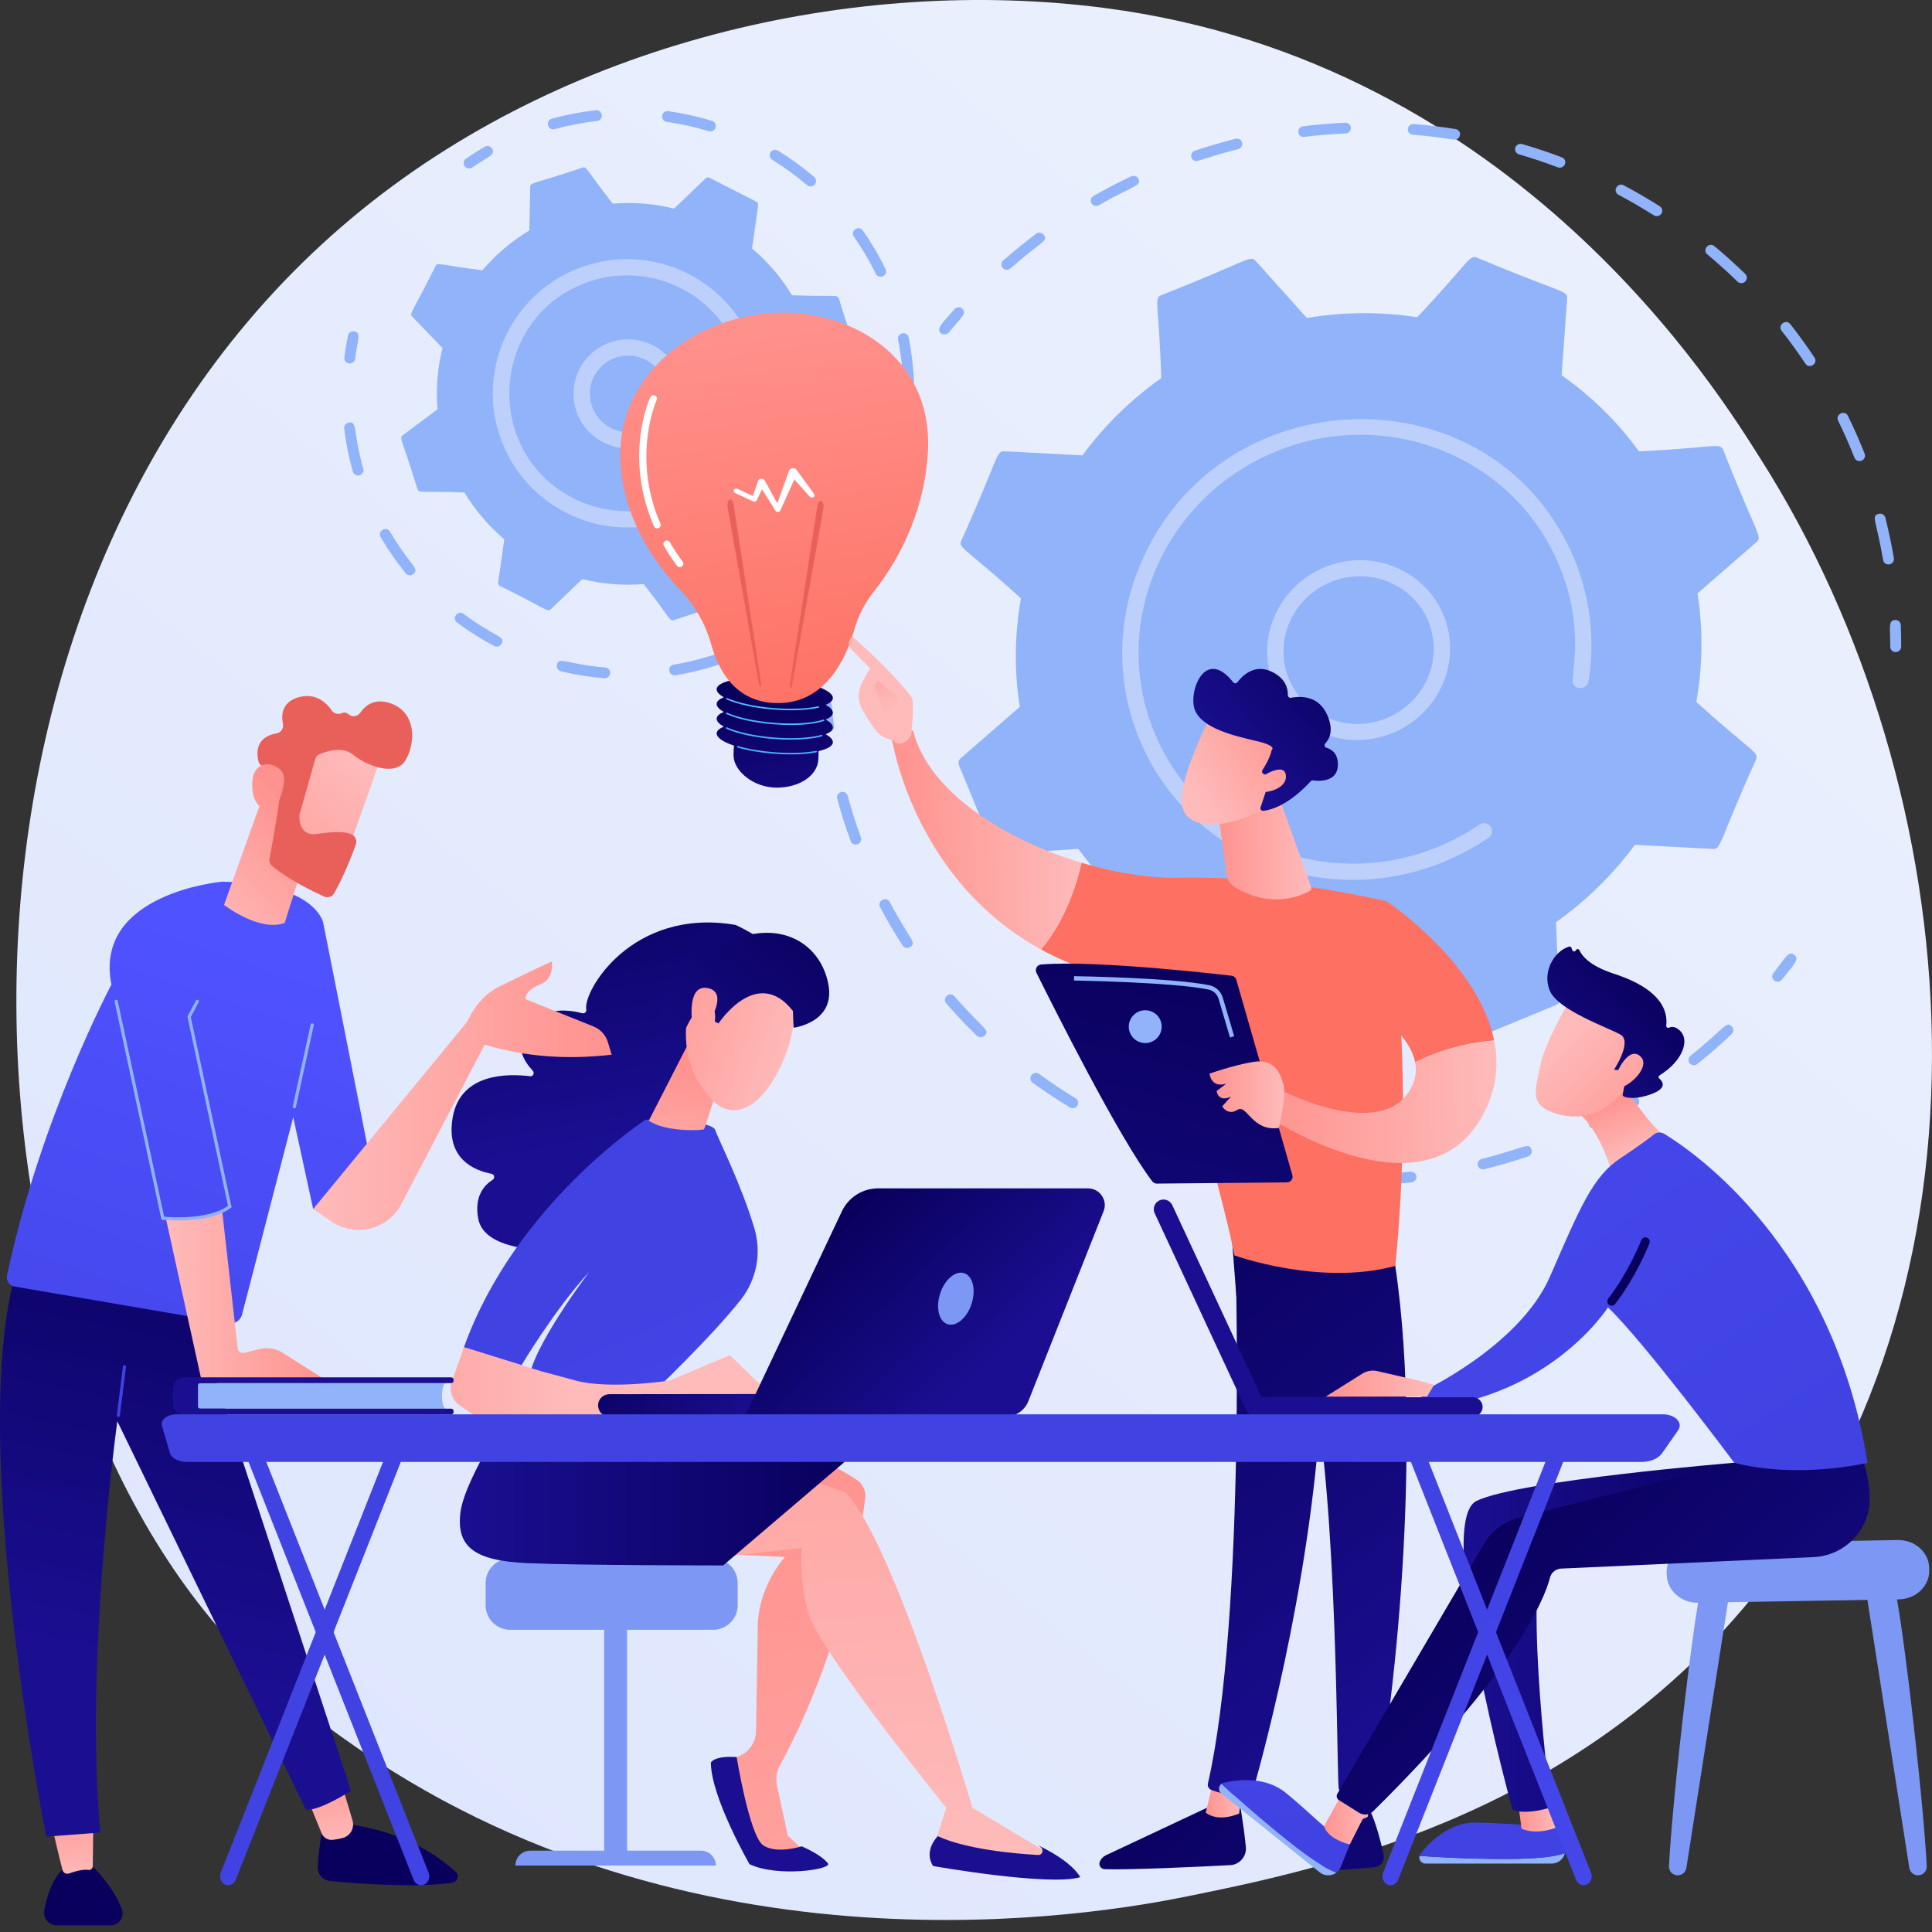 <svg width="149" height="149" viewBox="0 0 149 149" fill="none" xmlns="http://www.w3.org/2000/svg">
<rect x="0" y="0" width="149" height="149" fill="#333333" stroke="none"/>
<g clip-path="url(#clip0_486_2895)">
<path d="M18.387 127.246C21.421 130.432 24.292 132.486 26.559 134.109C53.218 153.191 84.762 147.629 91.466 146.271C101.365 144.265 120.501 140.387 134.336 124.156C155.267 99.601 152.008 60.914 135.772 35.377C132.803 30.706 117.116 4.779 85.232 0.621C65.936 -1.895 43.444 3.18 27.155 16.794C-7.036 45.371 -4.601 103.101 18.387 127.246Z" fill="url(#paint0_linear_486_2895)"/>
<path d="M146.375 50.252C146.52 50.185 146.622 50.04 146.622 49.872C146.624 49.321 146.615 48.76 146.594 48.205C146.586 47.977 146.391 47.802 146.159 47.815C145.596 47.842 145.788 48.391 145.782 49.883C145.781 50.111 145.969 50.294 146.201 50.291C146.264 50.29 146.322 50.276 146.375 50.251L146.375 50.252Z" fill="#91B3FA"/>
<path d="M146.06 43.043C145.882 41.998 145.66 40.947 145.4 39.921C145.344 39.7 145.116 39.569 144.89 39.628C144.278 39.792 144.708 40.113 145.231 43.193C145.269 43.417 145.485 43.565 145.714 43.524C145.947 43.482 146.098 43.265 146.06 43.043ZM143.807 34.992C143.415 34.002 142.976 33.009 142.517 32.075C142.272 31.573 141.523 31.964 141.759 32.444C142.216 33.376 142.639 34.333 143.022 35.303C143.106 35.514 143.349 35.615 143.566 35.53C143.785 35.443 143.889 35.201 143.807 34.991V34.992ZM139.94 27.582C139.355 26.699 138.726 25.829 138.07 24.995C137.732 24.566 137.065 25.08 137.401 25.508C138.043 26.325 138.66 27.178 139.234 28.042C139.536 28.497 140.241 28.036 139.94 27.582V27.582ZM134.595 21.713C134.761 21.55 134.762 21.288 134.599 21.129C133.839 20.387 133.039 19.664 132.221 18.983C131.8 18.632 131.25 19.266 131.671 19.617C132.473 20.285 133.257 20.993 134.001 21.72C134.164 21.88 134.431 21.877 134.595 21.714V21.713ZM128.126 16.481C128.255 16.289 128.202 16.033 128.008 15.91C127.107 15.337 126.172 14.793 125.228 14.292C124.742 14.035 124.333 14.762 124.819 15.02C125.744 15.511 126.66 16.045 127.543 16.606C127.736 16.729 127.997 16.673 128.126 16.48V16.481ZM120.472 12.893C120.568 12.849 120.647 12.771 120.69 12.667C120.776 12.454 120.672 12.215 120.457 12.134C119.453 11.754 118.422 11.409 117.392 11.108C117.17 11.043 116.935 11.168 116.864 11.387C116.795 11.606 116.918 11.836 117.139 11.9C118.148 12.195 119.159 12.534 120.143 12.905C120.253 12.947 120.371 12.939 120.472 12.893ZM112.357 10.734C112.479 10.678 112.572 10.566 112.598 10.427C112.639 10.201 112.487 9.989 112.259 9.953C111.196 9.782 110.111 9.652 109.036 9.564C108.805 9.545 108.599 9.714 108.576 9.941C108.553 10.168 108.721 10.368 108.952 10.387C110.006 10.473 111.068 10.601 112.11 10.768C112.197 10.781 112.282 10.768 112.357 10.734V10.734ZM104.182 9.86C104.176 9.632 103.983 9.456 103.751 9.466C102.672 9.514 101.579 9.605 100.503 9.736C99.948 9.805 100.041 10.623 100.592 10.556C101.646 10.428 102.717 10.339 103.774 10.292C104.005 10.282 104.189 10.089 104.182 9.861V9.86ZM77.93 20.699C80.307 18.607 80.875 18.598 80.493 18.103C80.355 17.923 80.092 17.89 79.906 18.029C79.04 18.68 78.189 19.372 77.376 20.088C76.958 20.455 77.511 21.067 77.93 20.699H77.93ZM95.797 11.002C95.743 10.781 95.516 10.648 95.291 10.704C94.24 10.968 93.186 11.276 92.156 11.619C91.626 11.795 91.885 12.577 92.413 12.4C93.423 12.064 94.456 11.762 95.485 11.504C95.714 11.446 95.85 11.22 95.797 11.002V11.002ZM84.749 15.825C87.496 14.252 88.06 14.355 87.79 13.79C87.619 13.432 87.181 13.601 87.231 13.6C86.249 14.066 85.275 14.576 84.335 15.113C84.133 15.229 84.062 15.482 84.176 15.678C84.285 15.866 84.534 15.945 84.749 15.825Z" fill="#91B3FA"/>
<path d="M73.171 25.645C74.062 24.549 74.636 24.159 74.207 23.796C74.033 23.648 73.767 23.668 73.614 23.843C72.647 24.939 72.154 25.383 72.58 25.715C72.707 25.815 73.025 25.823 73.171 25.645H73.171Z" fill="#91B3FA"/>
<path d="M64.074 56.434C64.237 56.358 64.341 56.186 64.319 56.002C64.251 55.464 64.194 54.918 64.149 54.379C64.13 54.152 63.928 53.986 63.696 54.009C63.465 54.032 63.292 54.234 63.311 54.461C63.357 55.01 63.415 55.568 63.484 56.117C63.512 56.343 63.722 56.501 63.952 56.469C63.995 56.463 64.036 56.451 64.074 56.434Z" fill="#91B3FA"/>
<path d="M123.126 86.999C124.175 86.482 125.214 85.915 126.215 85.315C126.415 85.195 126.481 84.941 126.362 84.747C126.028 84.2 125.828 84.749 122.761 86.261C122.552 86.364 122.465 86.613 122.566 86.817C122.742 87.172 123.177 86.997 123.127 86.998L123.126 86.999ZM118.115 88.658C117.912 88.052 117.579 88.549 114.28 89.374C114.054 89.43 113.915 89.656 113.968 89.876C114.022 90.098 114.248 90.231 114.474 90.174C115.602 89.892 116.737 89.559 117.846 89.183C118.068 89.108 118.186 88.871 118.115 88.657V88.658ZM130.902 82.058C131.811 81.33 132.702 80.555 133.549 79.754C133.718 79.594 133.725 79.333 133.566 79.169C133.116 78.71 133.045 79.287 130.378 81.421C130.196 81.566 130.166 81.826 130.311 82.002C130.455 82.178 130.72 82.203 130.901 82.058H130.902ZM108.991 91.15C109.15 91.076 109.254 90.91 109.236 90.729C109.214 90.503 109.009 90.339 108.778 90.365C107.641 90.492 106.487 90.572 105.349 90.604C105.116 90.61 104.931 90.8 104.934 91.028C104.936 91.256 105.126 91.436 105.358 91.43C106.52 91.397 107.698 91.316 108.858 91.186C108.905 91.181 108.95 91.168 108.991 91.15ZM99.905 91.168C100.033 91.108 100.13 90.987 100.149 90.839C100.178 90.612 100.015 90.408 99.785 90.383C98.655 90.262 97.516 90.091 96.4 89.876C96.173 89.832 95.95 89.978 95.901 90.202C95.853 90.426 95.998 90.643 96.225 90.687C97.364 90.906 98.526 91.081 99.679 91.205C99.759 91.213 99.836 91.2 99.904 91.168L99.905 91.168ZM91.068 89.226C91.168 89.18 91.251 89.096 91.291 88.986C91.37 88.77 91.256 88.535 91.038 88.461C89.966 88.099 88.897 87.687 87.86 87.238C87.649 87.146 87.399 87.241 87.302 87.45C87.206 87.659 87.298 87.903 87.509 87.994C88.568 88.453 89.659 88.873 90.753 89.243C90.86 89.279 90.972 89.27 91.068 89.225V89.226ZM82.906 85.429C82.978 85.396 83.042 85.342 83.088 85.271C83.212 85.076 83.154 84.822 82.958 84.703C81.995 84.119 81.046 83.487 80.138 82.824C79.953 82.69 79.69 82.729 79.549 82.913C79.409 83.097 79.444 83.356 79.629 83.49C80.556 84.166 81.524 84.812 82.507 85.408C82.631 85.483 82.781 85.486 82.905 85.429L82.906 85.429ZM75.935 79.873C76.397 79.412 75.812 79.367 73.615 76.839C73.257 76.427 72.613 76.97 72.972 77.382C73.721 78.245 74.518 79.086 75.341 79.882C75.504 80.04 75.77 80.037 75.935 79.873ZM70.191 73.038C70.744 72.687 70.188 72.52 68.618 69.566C68.363 69.088 67.615 69.477 67.871 69.959C68.407 70.967 68.993 71.962 69.612 72.919C69.737 73.112 70.001 73.161 70.191 73.038ZM66.173 65.094C66.37 65.004 66.47 64.778 66.395 64.576C66.01 63.521 65.668 62.442 65.377 61.369C65.317 61.149 65.087 61.022 64.863 61.084C64.638 61.148 64.505 61.375 64.565 61.594C64.862 62.69 65.212 63.791 65.604 64.866C65.681 65.08 65.922 65.188 66.141 65.108C66.152 65.104 66.162 65.099 66.173 65.094Z" fill="#91B3FA"/>
<path d="M137.427 75.551C138.343 74.412 138.813 73.947 138.372 73.635C137.912 73.31 137.709 73.879 136.771 75.046C136.625 75.226 136.655 75.486 136.835 75.626C137.017 75.765 137.281 75.732 137.426 75.552L137.427 75.551Z" fill="#91B3FA"/>
<path d="M132.1 65.472L126.083 65.156C124.417 67.417 122.376 69.44 120.005 71.119C120.179 76.873 120.6 77.264 120 77.512L113.288 80.281C113.092 80.362 112.867 80.313 112.729 80.159L108.778 75.752C105.913 76.234 103.041 76.238 100.265 75.81L96.221 80.278C96.079 80.435 95.853 80.487 95.659 80.409L89.002 77.737C88.808 77.659 88.687 77.467 88.702 77.259L89.128 71.339C86.856 69.74 84.834 67.77 83.167 65.468L77.147 65.871C76.936 65.885 76.741 65.766 76.662 65.575L73.96 59.025C73.881 58.834 73.935 58.612 74.095 58.473L78.648 54.513C78.207 51.704 78.252 48.881 78.736 46.145C74.446 42.247 73.885 42.283 74.137 41.697C77.032 35.282 76.804 34.769 77.463 34.804L83.48 35.119C85.146 32.859 87.187 30.836 89.558 29.157C89.384 23.406 88.962 23.012 89.563 22.764C96.279 20.126 96.41 19.643 96.834 20.117L100.786 24.524C103.651 24.042 106.523 24.037 109.298 24.465C113.291 20.233 113.304 19.626 113.904 19.866C120.444 22.627 120.907 22.377 120.861 23.017L120.435 28.937C122.706 30.535 124.729 32.506 126.396 34.808C132.151 34.541 132.655 34.103 132.902 34.702C135.458 41.229 135.961 41.375 135.469 41.803L130.916 45.764C131.356 48.572 131.311 51.396 130.827 54.132C135.102 58.017 135.68 57.991 135.427 58.58C132.532 64.995 132.759 65.507 132.1 65.473L132.1 65.472Z" fill="#91B3FA"/>
<path d="M111.772 49.083C111.247 45.303 107.683 42.702 103.829 43.285C99.975 43.868 97.266 47.415 97.791 51.194C98.316 54.973 101.879 57.574 105.734 56.992C109.589 56.41 112.296 52.861 111.772 49.083V49.083ZM105.648 56.379L105.645 56.381L105.648 56.379ZM103.999 44.509C107.127 44.037 110.085 46.121 110.522 49.271C110.954 52.375 108.729 55.289 105.563 55.767C102.398 56.244 99.472 54.108 99.04 51.005C98.608 47.897 100.839 44.986 103.999 44.51V44.509Z" fill="#BDD0FB"/>
<path d="M112.081 66.148C113.031 65.711 113.944 65.196 114.801 64.611C115.059 64.436 115.146 64.109 115.023 63.841C115.008 63.809 114.991 63.778 114.97 63.748C114.775 63.468 114.382 63.401 114.094 63.597C113.109 64.269 112.043 64.843 110.929 65.303C102.536 68.767 92.988 65.103 89.304 57.131C89.21 56.927 89.121 56.721 89.034 56.511C85.548 48.06 89.768 38.383 98.361 34.835C106.943 31.293 116.775 35.199 120.256 43.627C122.325 48.644 121.08 52.197 121.317 52.712C121.574 53.268 122.417 53.142 122.515 52.535C123.049 49.22 122.629 45.715 121.135 42.478C114.684 28.515 94.156 29.086 88.003 43.386C86.109 47.788 86.06 52.62 87.864 56.994C87.957 57.221 88.055 57.444 88.157 57.666C90.027 61.715 93.34 64.853 97.555 66.545C102 68.33 106.916 68.294 111.399 66.445C111.627 66.35 111.855 66.251 112.079 66.147L112.081 66.148Z" fill="#BDD0FB"/>
<path d="M59.688 39.905C58.671 41.101 57.455 42.144 56.069 42.976L56.002 46.332C55.994 46.704 55.675 46.56 51.967 47.825C51.624 47.935 51.662 47.616 49.641 45.045C48.029 45.177 46.432 45.039 44.906 44.661L42.478 46.987C42.208 47.245 42.085 46.918 38.566 45.197C38.461 45.144 38.402 45.029 38.419 44.913L38.893 41.589C37.694 40.574 36.648 39.361 35.814 37.979C32.601 37.847 32.306 38.069 32.193 37.72C31.032 33.902 30.76 33.798 31.05 33.581L33.741 31.566C33.608 29.957 33.747 28.364 34.126 26.842L31.794 24.42C31.535 24.151 31.863 24.028 33.588 20.518C33.751 20.199 33.937 20.449 37.206 20.843C38.222 19.647 39.438 18.604 40.824 17.772L40.891 14.416C40.898 14.043 41.218 14.188 44.926 12.923C45.267 12.813 45.221 13.119 47.252 15.704C48.864 15.572 50.461 15.71 51.987 16.088L54.414 13.761C54.5 13.68 54.627 13.661 54.732 13.715L58.326 15.551C58.431 15.605 58.49 15.719 58.474 15.835L57.999 19.16C59.198 20.174 60.244 21.387 61.078 22.77C64.291 22.901 64.587 22.68 64.7 23.029C65.859 26.845 66.133 26.95 65.842 27.168L63.152 29.183C63.284 30.791 63.146 32.385 62.767 33.907C64.946 36.266 65.314 36.318 65.146 36.645L63.305 40.23C63.14 40.551 62.938 40.297 59.687 39.905H59.688Z" fill="#91B3FA"/>
<path d="M52.652 30.103C52.501 27.785 50.499 26.03 48.175 26.18C45.852 26.33 44.092 28.328 44.243 30.646C44.393 32.958 46.401 34.718 48.72 34.568C51.038 34.418 52.802 32.415 52.652 30.102V30.103ZM48.679 33.944L48.676 33.945L48.679 33.944ZM51.399 30.183C51.504 31.807 50.266 33.213 48.639 33.318C46.026 33.487 44.491 30.397 46.225 28.427C47.952 26.466 51.229 27.56 51.399 30.183Z" fill="#BDD0FB"/>
<path d="M69.594 36.662C69.757 36.121 69.899 35.567 70.018 35.014C70.066 34.788 69.923 34.566 69.697 34.518C69.128 34.396 69.209 35.029 68.792 36.424C68.726 36.645 68.852 36.877 69.073 36.943C69.294 37.009 69.528 36.885 69.594 36.663V36.662Z" fill="#91B3FA"/>
<path d="M70.49 29.451C70.443 28.343 70.31 27.189 70.079 26.036C69.971 25.492 69.15 25.659 69.258 26.199C69.858 29.189 69.39 29.916 70.09 29.886C70.323 29.876 70.5 29.68 70.49 29.451L70.49 29.451ZM68.1 21.303C68.308 21.202 68.395 20.952 68.294 20.745C67.792 19.716 67.204 18.718 66.546 17.779C66.228 17.326 65.542 17.804 65.859 18.257C66.493 19.161 67.058 20.12 67.541 21.11C67.719 21.474 68.151 21.302 68.101 21.303H68.1ZM62.691 14.342C62.744 14.317 62.793 14.281 62.834 14.234C62.984 14.058 62.963 13.795 62.788 13.645C61.916 12.9 60.978 12.218 60.002 11.618C59.805 11.498 59.547 11.559 59.426 11.755C59.305 11.951 59.366 12.209 59.563 12.329C60.502 12.907 61.404 13.563 62.244 14.279C62.372 14.388 62.547 14.407 62.691 14.341V14.342ZM54.959 10.098C55.064 10.049 55.148 9.959 55.184 9.84C55.252 9.62 55.128 9.386 54.907 9.319C53.81 8.984 52.677 8.732 51.54 8.573C51.311 8.542 51.1 8.701 51.067 8.929C51.035 9.157 51.195 9.369 51.424 9.401C52.517 9.554 53.606 9.795 54.662 10.118C54.764 10.149 54.869 10.139 54.959 10.098L54.959 10.098ZM46.41 8.869C46.384 8.64 46.177 8.475 45.947 8.501C44.803 8.63 43.664 8.849 42.561 9.152C42.028 9.296 42.248 10.104 42.783 9.958C43.844 9.666 44.941 9.455 46.042 9.331C46.277 9.303 46.436 9.093 46.41 8.869H46.41Z" fill="#91B3FA"/>
<path d="M36.415 12.919C37.68 12.05 38.237 11.96 37.953 11.472C37.837 11.273 37.585 11.201 37.381 11.321C36.893 11.603 36.408 11.909 35.94 12.231C35.75 12.362 35.702 12.622 35.833 12.812C35.962 12.999 36.221 13.051 36.415 12.919V12.919Z" fill="#91B3FA"/>
<path d="M27.386 27.67C27.582 26.144 27.886 25.675 27.332 25.561C27.106 25.514 26.884 25.659 26.838 25.884C26.723 26.436 26.628 27.001 26.556 27.564C26.527 27.792 26.689 28.002 26.918 28.031C27.146 28.06 27.357 27.899 27.386 27.67Z" fill="#91B3FA"/>
<path d="M55.663 50.739C55.445 50.08 54.95 50.759 51.967 51.255C51.422 51.345 51.557 52.17 52.105 52.08C53.22 51.894 54.328 51.62 55.397 51.267C55.613 51.197 55.737 50.961 55.663 50.739V50.739ZM47.06 51.927C47.079 51.697 46.907 51.495 46.677 51.477C43.637 51.227 43.116 50.592 42.952 51.268C42.897 51.492 43.035 51.718 43.26 51.772C44.356 52.036 45.483 52.217 46.609 52.309C46.84 52.327 47.041 52.157 47.06 51.926V51.927ZM38.683 49.652C39.009 49.038 38.183 49.155 35.753 47.346C35.309 47.016 34.808 47.685 35.253 48.015C36.158 48.689 37.122 49.299 38.117 49.825C38.321 49.933 38.574 49.856 38.683 49.652ZM31.875 44.274C32.418 43.835 31.608 43.621 30.084 41.007C29.806 40.53 29.081 40.949 29.36 41.427C29.927 42.4 30.575 43.336 31.286 44.212C31.432 44.392 31.695 44.419 31.875 44.274ZM28.017 36.146C27.189 33.22 27.603 32.506 26.909 32.59C26.679 32.618 26.516 32.827 26.544 33.056C26.681 34.177 26.905 35.293 27.211 36.373C27.274 36.595 27.505 36.724 27.728 36.662C27.95 36.599 28.08 36.368 28.017 36.146V36.146Z" fill="#91B3FA"/>
<path d="M60.38 48.888C60.856 48.582 61.327 48.253 61.777 47.912C61.961 47.772 61.997 47.51 61.857 47.326C61.505 46.864 61.155 47.396 59.926 48.185C59.733 48.311 59.676 48.569 59.802 48.763C59.929 48.96 60.19 49.011 60.38 48.888L60.38 48.888Z" fill="#91B3FA"/>
<path d="M53.554 39.295C53.899 39.098 53.968 38.709 53.805 38.426C53.631 38.127 53.244 38.026 52.947 38.198C52.39 38.519 51.793 38.784 51.172 38.984C51.037 39 47.846 40.27 44.219 38.423C37.025 34.745 37.875 24.151 45.577 21.675C50.008 20.249 54.751 22.401 56.651 26.519C58.567 30.666 56.402 32.823 57.727 33.129C58.064 33.208 58.402 32.998 58.481 32.661C58.904 30.843 58.822 28.939 58.245 27.154C56.494 21.734 50.642 18.73 45.192 20.483C39.326 22.369 36.333 28.984 38.964 34.679C41.085 39.272 46.419 41.83 51.558 40.176C52.254 39.952 52.926 39.656 53.554 39.295L53.554 39.295Z" fill="#BDD0FB"/>
<path d="M55.271 54.272C55.287 54.076 55.487 53.907 55.826 53.771C55.458 53.568 55.254 53.351 55.271 53.137C55.323 52.492 57.371 52.13 59.846 52.329C62.32 52.528 64.284 53.213 64.232 53.858C64.216 54.053 64.016 54.222 63.676 54.359C64.045 54.562 64.249 54.779 64.232 54.992C64.216 55.188 64.016 55.357 63.676 55.493C64.045 55.696 64.249 55.913 64.232 56.126C64.216 56.322 64.016 56.491 63.676 56.627C64.045 56.831 64.249 57.047 64.232 57.261C64.209 57.547 63.795 57.776 63.127 57.927C63.135 58.138 63.13 58.368 63.11 58.624C63.013 59.813 61.672 60.745 59.899 60.745C58.127 60.745 56.592 59.474 56.574 58.282C56.57 57.989 56.582 57.732 56.609 57.504C55.761 57.221 55.244 56.876 55.271 56.541C55.287 56.345 55.487 56.176 55.826 56.04C55.458 55.838 55.254 55.62 55.271 55.407C55.287 55.211 55.487 55.042 55.826 54.906C55.458 54.703 55.254 54.486 55.271 54.272V54.272Z" fill="url(#paint1_linear_486_2895)"/>
<path d="M60.991 58.183C61.725 58.183 62.398 58.129 62.953 58.023C62.986 58.017 63.007 57.986 63.001 57.954C62.994 57.921 62.964 57.901 62.931 57.907C62.062 58.073 60.9 58.109 59.662 58.01C58.648 57.928 57.7 57.765 56.92 57.538C56.889 57.529 56.856 57.547 56.846 57.578C56.837 57.609 56.855 57.642 56.886 57.651C57.674 57.881 58.63 58.045 59.652 58.128C60.113 58.165 60.562 58.183 60.991 58.183V58.183Z" fill="url(#paint2_linear_486_2895)"/>
<path d="M60.978 57.047C61.933 57.047 62.786 56.958 63.388 56.787C63.419 56.778 63.438 56.745 63.429 56.714C63.42 56.682 63.387 56.664 63.355 56.673C62.498 56.916 61.117 56.992 59.661 56.875C58.222 56.759 56.879 56.468 56.069 56.095C56.04 56.081 56.004 56.095 55.991 56.124C55.977 56.154 55.99 56.189 56.02 56.203C56.841 56.581 58.199 56.877 59.652 56.993C60.105 57.03 60.552 57.047 60.978 57.047Z" fill="url(#paint3_linear_486_2895)"/>
<path d="M60.99 55.914C62.021 55.914 62.923 55.809 63.531 55.609C63.562 55.599 63.578 55.565 63.568 55.534C63.558 55.503 63.525 55.486 63.493 55.497C62.648 55.775 61.216 55.866 59.662 55.741C58.222 55.626 56.88 55.334 56.07 54.962C56.04 54.948 56.005 54.961 55.991 54.991C55.977 55.02 55.991 55.055 56.02 55.069C56.842 55.447 58.2 55.743 59.652 55.859C60.113 55.897 60.563 55.914 60.991 55.914L60.99 55.914Z" fill="url(#paint4_linear_486_2895)"/>
<path d="M60.982 54.779C61.8 54.779 62.544 54.714 63.122 54.585C63.154 54.578 63.174 54.547 63.167 54.515C63.16 54.483 63.128 54.463 63.096 54.47C62.227 54.662 60.975 54.713 59.661 54.606C58.234 54.492 56.899 54.203 56.088 53.836C56.058 53.822 56.023 53.836 56.009 53.865C55.995 53.894 56.009 53.929 56.038 53.943C56.861 54.316 58.212 54.609 59.652 54.725C60.107 54.761 60.554 54.779 60.982 54.779Z" fill="url(#paint5_linear_486_2895)"/>
<path d="M65.892 48.545C66.192 47.484 66.703 46.491 67.391 45.627C68.864 43.775 71.267 40.008 71.562 34.867C71.992 27.39 65.346 23.646 59.28 24.155C53.214 24.663 47.229 29.169 47.883 36.125C48.286 40.406 50.688 43.652 52.476 45.517C53.611 46.7 54.421 48.151 54.859 49.73C55.396 51.662 56.673 54.071 59.708 54.218C63.635 54.407 65.266 50.756 65.892 48.546V48.545Z" fill="url(#paint6_linear_486_2895)"/>
<path d="M58.705 52.726L56.582 38.955C56.539 38.671 56.398 38.479 56.269 38.528C56.139 38.577 56.07 38.847 56.114 39.132C56.115 39.139 56.117 39.149 56.118 39.156L58.536 52.799C58.554 52.902 58.606 52.967 58.652 52.944C58.697 52.922 58.72 52.825 58.704 52.726H58.705Z" fill="url(#paint7_linear_486_2895)"/>
<path d="M60.908 52.836L63.031 39.064C63.075 38.78 63.215 38.589 63.345 38.638C63.474 38.686 63.543 38.957 63.499 39.241C63.498 39.248 63.497 39.258 63.495 39.265L61.077 52.909C61.059 53.011 61.007 53.076 60.961 53.053C60.916 53.032 60.894 52.935 60.909 52.836H60.908Z" fill="url(#paint8_linear_486_2895)"/>
<path d="M56.598 37.773C56.651 37.686 56.776 37.654 56.876 37.7L58.058 38.252L58.468 37.085C58.49 37.024 58.54 36.971 58.612 36.941C58.748 36.885 58.911 36.935 58.975 37.053L58.977 37.057L59.949 38.825L60.851 36.308L60.852 36.304C60.875 36.243 60.921 36.188 60.989 36.15C61.14 36.068 61.34 36.107 61.435 36.238L62.794 38.104C62.849 38.18 62.83 38.283 62.746 38.34C62.656 38.4 62.527 38.386 62.457 38.308L61.26 36.977L60.183 39.371L60.182 39.373C60.165 39.411 60.132 39.444 60.087 39.465C59.986 39.513 59.86 39.48 59.805 39.393L58.766 37.729L58.375 38.57L58.372 38.578C58.369 38.584 58.366 38.59 58.362 38.596C58.308 38.682 58.184 38.715 58.084 38.668L56.681 38.014C56.581 37.967 56.544 37.86 56.597 37.773L56.598 37.773Z" fill="white"/>
<path d="M52.43 43.742C52.486 43.742 52.542 43.724 52.591 43.688C52.71 43.6 52.735 43.432 52.647 43.312C52.285 42.827 51.954 42.325 51.662 41.821C51.588 41.692 51.423 41.648 51.294 41.723C51.166 41.797 51.121 41.961 51.196 42.09C51.498 42.611 51.841 43.131 52.214 43.633C52.267 43.704 52.348 43.742 52.431 43.742L52.43 43.742Z" fill="white"/>
<path d="M50.684 40.752C50.719 40.752 50.756 40.745 50.791 40.73C50.928 40.67 50.991 40.512 50.931 40.376C48.688 35.224 50.623 30.899 50.642 30.855C50.705 30.721 50.645 30.561 50.51 30.499C50.374 30.438 50.215 30.496 50.153 30.631C50.068 30.816 48.099 35.219 50.437 40.59C50.481 40.691 50.58 40.752 50.684 40.752L50.684 40.752Z" fill="white"/>
<path d="M95.553 138.719C95.553 138.719 95.903 140.592 96.083 142.447C96.154 143.172 95.599 143.808 94.87 143.845C92.391 143.972 87.091 144.223 85.187 144.156C84.901 144.146 84.712 143.856 84.815 143.589C84.901 143.366 85.07 143.185 85.288 143.082L94.008 138.983L95.553 138.719Z" fill="url(#paint9_linear_486_2895)"/>
<path d="M95.814 137.615L95.569 139.861C95.569 139.861 94.041 140.588 92.986 139.796L93.597 137.289L95.814 137.615Z" fill="url(#paint10_linear_486_2895)"/>
<path d="M95.21 95.429C95.331 96.014 96.108 124.666 93.16 137.538C93.113 137.748 93.221 137.963 93.421 138.042C93.894 138.229 94.82 138.499 95.927 138.525C96.27 138.534 96.575 138.308 96.668 137.98C97.518 134.992 101.581 120.023 101.993 105.757C102.454 89.815 101.987 105.214 101.987 105.214L101.534 95.367L95.209 95.429H95.21Z" fill="url(#paint11_linear_486_2895)"/>
<path d="M105.638 139.602C105.638 139.602 106.176 140.543 106.712 143.056C106.808 143.509 106.494 143.947 106.032 143.997C105.215 144.085 103.955 144.2 102.946 144.203C102.481 144.204 102.113 143.804 102.165 143.342C102.268 142.423 102.602 140.913 103.667 139.727L105.638 139.602V139.602Z" fill="url(#paint12_linear_486_2895)"/>
<path d="M106.074 136.711L105.483 140.11C105.483 140.11 104.871 140.574 103.648 140.253L103.911 136.6L106.074 136.711Z" fill="url(#paint13_linear_486_2895)"/>
<path d="M107.372 96.192C110.028 111.288 107.185 133.567 106.195 137.932C106.135 138.199 105.921 138.405 105.651 138.452C105.191 138.533 104.434 138.602 103.685 138.393C103.428 138.321 103.244 138.091 103.231 137.824C103.06 134.304 103.102 112.688 100.68 104.168C100.557 103.736 100.289 103.361 99.919 103.105L95.346 99.927L94.948 94.724L107.371 96.192L107.372 96.192Z" fill="url(#paint14_linear_486_2895)"/>
<path d="M91.096 67.694C98.62 67.498 106.944 69.515 106.944 69.515C109.313 82.552 107.606 97.631 107.606 97.631C101.794 99.211 95.198 96.817 95.198 96.817C94.177 91.368 89.512 76.05 89.512 76.05C85.831 75.63 82.791 74.6 80.284 73.225C82.165 71.006 83.035 68.198 83.409 66.539C86.078 67.339 88.775 67.754 91.096 67.694V67.694Z" fill="url(#paint15_linear_486_2895)"/>
<path d="M68.76 56.847C69.491 55.95 70.431 56.362 70.431 56.362C71.582 61.019 77.426 64.748 83.41 66.54C83.036 68.199 82.166 71.008 80.284 73.226C70.33 67.767 68.76 56.847 68.76 56.847H68.76Z" fill="url(#paint16_linear_486_2895)"/>
<path d="M68.941 57.073C68.866 57.319 69.766 57.684 70.283 56.675C70.297 56.194 70.57 54.132 70.279 53.742C68.725 51.67 65.725 49.083 65.725 49.083C65.227 49.583 65.646 50.065 65.646 50.065L67.103 51.551C66.806 52.097 66.443 52.56 66.276 53.22C66.15 53.719 66.235 54.252 66.492 54.703C66.75 55.156 67.101 55.744 67.432 56.204C68.059 57.075 68.941 57.073 68.941 57.073H68.941Z" fill="url(#paint17_linear_486_2895)"/>
<path d="M67.744 52.517L69.07 53.617L69.493 54.719L68.334 56.028C68.334 56.028 67.918 53.836 67.621 53.362C67.323 52.89 67.473 52.659 67.745 52.517L67.744 52.517Z" fill="url(#paint18_linear_486_2895)"/>
<path d="M104.128 76.813L106.944 69.516C106.944 69.516 114.02 74.214 115.233 80.244C113.906 80.354 111.493 80.722 109.138 81.936C108.591 79.088 104.127 76.813 104.127 76.813H104.128Z" fill="url(#paint19_linear_486_2895)"/>
<path d="M98.049 83.712C98.049 83.712 105.984 88.087 108.612 84.262C109.157 83.468 109.281 82.683 109.138 81.936C111.493 80.722 113.907 80.354 115.234 80.244C115.6 82.062 115.434 84.001 114.38 85.969C109.797 94.526 97.024 85.663 97.024 85.663L98.05 83.712H98.049Z" fill="url(#paint20_linear_486_2895)"/>
<path d="M98.66 61.527L101.121 68.412C101.162 68.526 101.116 68.654 101.01 68.713C100.361 69.08 98.019 70.142 95.168 68.377C94.871 68.193 94.667 67.89 94.619 67.545L93.786 61.573L98.66 61.526V61.527Z" fill="url(#paint21_linear_486_2895)"/>
<path d="M93.389 55.18C93.389 55.18 90.807 60.143 91.163 62.134C91.519 64.126 94.777 63.952 97.607 62.304L99.544 56.954L93.389 55.18Z" fill="url(#paint22_linear_486_2895)"/>
<path d="M97.456 59.687C97.34 59.637 97.296 59.496 97.364 59.39C97.572 59.067 97.96 58.408 98.08 57.834C98.08 57.834 98.55 57.527 96.871 57.142C95.191 56.758 92.686 56.161 92.147 54.743C91.622 53.36 92.934 49.858 95.107 52.618C95.19 52.723 95.35 52.724 95.43 52.617C95.778 52.156 96.694 51.199 97.984 51.762C99.191 52.288 99.335 53.166 99.323 53.609C99.32 53.739 99.438 53.84 99.566 53.814C100.172 53.692 101.63 53.579 102.325 55.065C102.898 56.289 102.54 56.989 102.211 57.332C102.105 57.444 102.154 57.625 102.302 57.669C102.702 57.787 103.221 58.12 103.179 59.054C103.12 60.345 101.672 60.245 101.26 60.19C101.192 60.181 101.124 60.205 101.079 60.256C100.73 60.649 99.154 62.319 97.434 62.536C97.286 62.554 97.169 62.408 97.216 62.266L97.941 60.098C97.974 59.998 97.925 59.888 97.827 59.846L97.456 59.686L97.456 59.687Z" fill="url(#paint23_linear_486_2895)"/>
<path d="M97.159 59.997C97.159 59.997 99.019 58.698 99.166 59.775C99.314 60.853 97.496 61.355 96.589 60.96L97.159 59.996V59.997Z" fill="url(#paint24_linear_486_2895)"/>
<path d="M99.671 90.627L95.349 75.567C95.3 75.397 95.154 75.272 94.977 75.251C94.194 75.16 91.925 74.904 89.304 74.683C86.148 74.417 82.483 74.201 80.293 74.385C79.981 74.411 79.793 74.74 79.932 75.019C81.178 77.533 86.3 87.758 88.866 91.108C88.951 91.218 89.082 91.284 89.223 91.282L99.251 91.189C99.543 91.186 99.752 90.907 99.672 90.627H99.671Z" fill="url(#paint25_linear_486_2895)"/>
<path d="M98.627 86.988C98.627 86.988 99.229 84.518 98.986 83.642C98.743 82.765 98.273 81.639 96.704 81.889C95.135 82.139 93.285 82.799 93.285 82.799C93.285 82.799 93.379 83.94 94.571 83.572L93.831 84.142C93.831 84.142 93.937 85.056 94.944 84.568L94.257 85.325C94.257 85.325 94.689 86.075 95.43 85.594C96.171 85.113 96.526 87.285 98.627 86.988Z" fill="url(#paint26_linear_486_2895)"/>
<path d="M89.592 79.178C89.592 79.877 89.024 80.444 88.323 80.444C87.623 80.444 87.054 79.877 87.054 79.178C87.054 78.479 87.623 77.912 88.323 77.912C89.024 77.912 89.592 78.479 89.592 79.178Z" fill="#91B3FA"/>
<path d="M94.859 80.013L95.183 79.918L94.303 76.939C94.16 76.454 93.768 76.09 93.28 75.988C90.49 75.407 83.143 75.289 82.832 75.284L82.827 75.621C82.903 75.622 90.453 75.744 93.21 76.318C93.577 76.394 93.872 76.668 93.98 77.034L94.86 80.013L94.859 80.013Z" fill="#91B3FA"/>
<path d="M146.016 122.156C146.477 122.837 148.309 138.237 148.595 143.925C148.614 144.31 148.306 144.63 147.92 144.63C147.587 144.63 147.304 144.389 147.252 144.06L143.903 122.646L146.016 122.156Z" fill="#7D97F4"/>
<path d="M131.293 122.156C130.832 122.837 129 138.237 128.714 143.925C128.694 144.31 129.003 144.63 129.389 144.63C129.722 144.63 130.005 144.389 130.057 144.06L133.406 122.646L131.293 122.156Z" fill="#7D97F4"/>
<path d="M148.787 120.955L148.789 121.123C148.8 122.331 147.756 123.322 146.45 123.344L130.967 123.607C129.68 123.629 128.606 122.701 128.544 121.511L128.536 121.357C128.47 120.117 129.527 119.072 130.869 119.048L146.359 118.771C147.684 118.747 148.776 119.729 148.787 120.955V120.955Z" fill="#7D97F4"/>
<path d="M116.172 143.366C118.924 143.366 120.142 143.131 120.687 142.916C120.581 143.367 120.179 143.723 119.67 143.723H109.934C109.606 143.723 109.399 143.41 109.477 143.126C110.587 143.215 112.944 143.366 116.173 143.366H116.172Z" fill="#91B3FA"/>
<path d="M109.476 143.126C109.492 143.069 109.515 143.013 109.556 142.961C110.298 142.016 111.788 140.532 113.815 140.561C116.784 140.603 117.819 140.924 120.126 140.579L120.67 142.379C120.726 142.562 120.727 142.746 120.687 142.916C120.143 143.13 118.925 143.366 116.172 143.366C112.944 143.366 110.586 143.215 109.476 143.126V143.126Z" fill="url(#paint27_linear_486_2895)"/>
<path d="M119.457 138.64L120.126 140.907C120.126 140.907 118.646 141.579 117.344 141.039L117.088 139.076L119.457 138.64V138.64Z" fill="url(#paint28_linear_486_2895)"/>
<path d="M99.278 141.939C101.423 143.658 102.52 144.237 103.078 144.41C102.714 144.694 102.178 144.718 101.781 144.4L94.191 138.317C93.936 138.112 93.97 137.74 94.208 137.568C95.018 138.331 96.761 139.921 99.278 141.939H99.278Z" fill="#91B3FA"/>
<path d="M94.208 137.569C94.256 137.534 94.309 137.505 94.373 137.49C95.541 137.221 97.63 137.001 99.192 138.29C101.48 140.177 102.086 141.073 104.101 142.247L103.4 143.984C103.329 144.161 103.215 144.304 103.078 144.411C102.519 144.238 101.422 143.66 99.277 141.94C96.76 139.922 95.017 138.332 94.207 137.569L94.208 137.569Z" fill="url(#paint29_linear_486_2895)"/>
<path d="M133.75 112.812C133.75 112.812 117.272 114.154 113.892 115.742C110.511 117.329 116.65 139.578 116.65 139.578C116.65 139.578 117.57 140.02 119.618 139.385C119.618 139.385 117.518 122.966 119.081 119.405L136.922 116.494L133.749 112.812L133.75 112.812Z" fill="url(#paint30_linear_486_2895)"/>
<path d="M105.738 139.122C105.585 139.261 104.101 142.247 104.101 142.247C104.101 142.247 102.449 141.891 102.112 140.847L103.599 138.152L105.738 139.122Z" fill="url(#paint31_linear_486_2895)"/>
<path d="M143.675 112.675C143.675 112.675 144.212 113.964 144.19 115.677C144.16 118.046 142.251 119.968 139.879 120.086L120.399 120.973C119.988 120.991 119.64 121.275 119.537 121.673C119.079 123.44 116.841 128.864 105.904 139.687C105.613 139.975 105.16 140.024 104.813 139.806L103.256 138.825C103.093 138.722 103.041 138.509 103.138 138.342L114.48 119.02C115.076 118.039 116.033 117.331 117.147 117.047L133.75 112.813L143.674 112.675L143.675 112.675Z" fill="url(#paint32_linear_486_2895)"/>
<path d="M124.478 82.493C124.478 82.493 126.564 86.174 128.692 87.957L124.294 90.405C124.294 90.405 123.303 86.508 121.039 85.368L124.478 82.494V82.493Z" fill="url(#paint33_linear_486_2895)"/>
<path d="M144.028 112.813C144.028 112.813 138.769 114.091 133.75 112.813C133.75 112.813 126.726 103.393 124.009 100.83C124.009 100.83 119.675 107.653 110.028 108.62L109.49 107.421C109.49 107.421 117.17 103.889 119.534 98.461C121.899 93.034 122.848 90.72 125 89.303C126.339 88.421 127.141 87.819 127.556 87.49C127.783 87.31 128.096 87.29 128.344 87.44C130.626 88.828 141.368 96.168 144.029 112.813H144.028Z" fill="url(#paint34_linear_486_2895)"/>
<path d="M124.294 100.697C124.396 100.697 124.496 100.652 124.562 100.566C126.237 98.387 127.17 95.986 127.208 95.885C127.275 95.712 127.188 95.517 127.014 95.45C126.84 95.383 126.645 95.47 126.578 95.644C126.569 95.668 125.64 98.057 124.027 100.156C123.914 100.304 123.941 100.515 124.089 100.628C124.15 100.675 124.223 100.698 124.294 100.698V100.697Z" fill="url(#paint35_linear_486_2895)"/>
<path d="M110.607 106.794L109.521 106.505L106.224 105.743C105.827 105.652 105.41 105.722 105.065 105.939L102.23 107.718L110.059 107.705L110.607 106.794V106.794Z" fill="url(#paint36_linear_486_2895)"/>
<path d="M121.164 76.974C121.164 76.974 119.136 80.337 118.784 82.196C118.433 84.054 117.867 85.216 119.988 85.879C122.109 86.541 124.08 85.703 125.317 83.967C125.317 83.967 127.248 81.297 127.055 80.074C126.862 78.852 121.164 76.974 121.164 76.974Z" fill="url(#paint37_linear_486_2895)"/>
<path d="M124.752 82.529L124.478 82.493C124.478 82.493 125.913 80.328 124.974 79.791C124.034 79.254 120.205 77.937 119.54 76.432C118.899 74.982 119.858 73.344 121.014 73.002C121.088 72.98 121.165 73.023 121.191 73.094L121.259 73.277C121.306 73.402 121.482 73.407 121.535 73.285C121.586 73.169 121.752 73.164 121.804 73.279C122.009 73.73 122.624 74.499 124.465 75.095C127.078 75.94 128.705 77.254 128.505 79.106C128.492 79.223 128.609 79.304 128.717 79.256C128.931 79.162 129.254 79.147 129.63 79.558C130.284 80.271 129.772 81.832 127.986 82.936C127.901 82.988 127.886 83.107 127.962 83.172C128.23 83.4 128.605 83.909 127.397 84.363C126.161 84.827 125.487 84.67 125.237 84.57C125.17 84.543 125.132 84.474 125.146 84.403L125.463 82.78C125.48 82.696 125.422 82.616 125.337 82.605L124.752 82.528V82.529Z" fill="url(#paint38_linear_486_2895)"/>
<path d="M124.639 82.862C124.639 82.862 125.534 80.662 126.474 81.435C127.414 82.209 125.605 83.919 124.771 83.896L124.639 82.862Z" fill="url(#paint39_linear_486_2895)"/>
<path d="M113.632 109.249C113.619 109.25 113.606 109.25 113.594 109.25L96.868 109.234C96.455 109.234 96.12 108.899 96.12 108.488C96.12 108.076 96.457 107.736 96.87 107.743L113.595 107.76C114.009 107.76 114.343 108.094 114.343 108.506C114.343 108.905 114.027 109.23 113.632 109.25V109.249Z" fill="url(#paint40_linear_486_2895)"/>
<path d="M90.391 92.909C90.397 92.92 90.403 92.932 90.409 92.944L97.446 108.08C97.619 108.454 97.457 108.898 97.083 109.071C96.708 109.244 96.257 109.083 96.09 108.707L89.052 93.571C88.879 93.197 89.041 92.753 89.415 92.58C89.778 92.412 90.207 92.56 90.391 92.909Z" fill="url(#paint41_linear_486_2895)"/>
<path d="M46.596 124.461H48.361V143.505H46.596V124.461Z" fill="#7D97F4"/>
<path d="M39.748 143.873H55.208C55.208 143.24 54.694 142.727 54.059 142.727H40.896C40.262 142.727 39.747 143.24 39.747 143.873H39.748Z" fill="#7D97F4"/>
<path d="M39.352 120.194H54.994C56.042 120.194 56.892 121.042 56.892 122.088V123.8C56.892 124.846 56.042 125.694 54.994 125.694H39.352C38.303 125.694 37.453 124.846 37.453 123.8V122.088C37.453 121.042 38.303 120.194 39.352 120.194Z" fill="#7D97F4"/>
<path d="M60.51 111.762C60.51 111.762 63.133 112.168 66.082 114.135C66.546 114.445 66.8 114.984 66.731 115.536C66.378 118.327 64.925 127.359 60.138 136.181C59.885 136.646 59.813 137.188 59.924 137.705L60.756 141.566L62.298 143.009H58.325L55.679 135.867L56.81 135.51C57.688 135.233 58.289 134.429 58.305 133.511L58.438 125.85C58.325 122.436 60.536 120.081 60.536 120.081L54.191 119.773L60.51 111.762V111.762Z" fill="url(#paint42_linear_486_2895)"/>
<path d="M63.85 143.706C64.212 144.179 59.955 144.802 57.805 143.769C57.805 143.769 54.824 138.595 54.824 135.93C54.824 135.93 55.06 135.387 56.811 135.51C56.811 135.51 57.812 141.637 58.869 142.323C59.925 143.01 61.826 142.393 61.826 142.393C61.826 142.393 63.316 143.009 63.85 143.706Z" fill="url(#paint43_linear_486_2895)"/>
<path d="M54.994 120.194C55.028 120.135 61.826 119.378 61.826 119.378C61.826 119.378 61.603 121.44 62.298 124.279C62.994 127.118 72.975 139.416 72.975 139.416L71.929 142.726C75.164 143.85 78.347 144.03 81.48 143.299L74.994 139.416C74.994 139.416 68.924 118.779 65.206 115.098L58.391 112.746L54.994 120.194Z" fill="url(#paint44_linear_486_2895)"/>
<path d="M39.748 108.186C39.748 108.186 35.831 113.997 35.509 116.648C35.188 119.299 36.582 120.376 40.692 120.554C44.801 120.732 55.773 120.729 55.773 120.729L65.137 112.746C65.137 112.746 58.313 110.316 56.538 109.63C54.764 108.943 39.747 108.186 39.747 108.186H39.748Z" fill="url(#paint45_linear_486_2895)"/>
<path d="M72.324 141.611C72.324 141.611 71.197 142.7 71.958 143.911C71.958 143.911 80.884 145.49 83.308 144.774C83.308 144.774 82.804 143.628 80.076 142.324L80.277 142.478C80.532 142.673 80.382 143.079 80.062 143.061C78.263 142.959 74.542 142.63 72.324 141.611Z" fill="url(#paint46_linear_486_2895)"/>
<path d="M56.714 71.329C48.707 69.971 44.938 76.485 45.214 77.854C45.251 78.035 45.079 78.189 44.9 78.141C43.981 77.894 41.95 77.583 40.691 79.157C39.58 80.546 40.41 81.857 41.088 82.577C41.252 82.751 41.114 83.033 40.877 83.003C39.187 82.79 35.515 82.739 34.914 86.171C34.354 89.371 36.586 90.274 37.91 90.528C38.135 90.571 38.187 90.865 37.995 90.987C37.334 91.405 36.568 92.269 36.878 93.974C37.362 96.646 42.614 96.428 43.228 96.393C43.267 96.391 43.303 96.38 43.337 96.36L51.75 91.574C51.815 91.537 51.861 91.472 51.874 91.398L53.572 81.613C53.586 81.534 53.561 81.453 53.505 81.395L58.989 73.674C60.98 73.382 56.809 71.345 56.715 71.329L56.714 71.329Z" fill="url(#paint47_linear_486_2895)"/>
<path d="M50.34 107.418C50.34 107.418 54.901 103.085 57.147 100.215C58.361 98.664 58.742 96.621 58.18 94.735C57.155 91.29 55.334 87.722 55.167 87.166C54.913 86.315 49.798 86.351 49.798 86.351C49.798 86.351 39.734 92.867 35.78 103.904L40.221 105.284C40.221 105.284 42.849 100.886 45.445 98.09C45.445 98.09 40.953 104.01 40.794 106.434L50.34 107.419L50.34 107.418Z" fill="url(#paint48_linear_486_2895)"/>
<path d="M55.785 82.408C55.732 82.585 54.398 87 54.293 87.092C54.189 87.183 51.365 87.335 50.037 86.429L53.333 79.997L55.785 82.408Z" fill="url(#paint49_linear_486_2895)"/>
<path d="M61.137 76.736C61.137 76.736 61.782 79.265 59.997 82.667C58.213 86.068 56.192 86.064 55.087 84.976C53.983 83.887 52.621 82.039 52.945 78.751C53.268 75.462 60.206 73.519 61.137 76.736Z" fill="url(#paint50_linear_486_2895)"/>
<path d="M55.413 78.929C55.413 78.929 58.374 74.413 61.151 77.967L61.201 79.26C61.201 79.26 64.454 78.875 63.884 75.9C63.315 72.925 60.504 71.066 56.885 72.355C53.265 73.643 51.191 74.965 50.958 77.553C50.724 80.141 52.788 79.573 52.788 79.573C52.788 79.573 53.461 77.751 54.418 77.562C55.375 77.372 55.126 78.793 55.126 78.793L55.413 78.93V78.929Z" fill="url(#paint51_linear_486_2895)"/>
<path d="M54.655 78.869C54.655 78.869 56.191 76.557 54.618 76.212C53.044 75.867 53.288 78.465 53.458 79.426L54.656 78.869H54.655Z" fill="url(#paint52_linear_486_2895)"/>
<path d="M59.633 107.739L56.281 104.516L51.645 106.47C51.645 106.47 47.031 107.183 44.39 106.47L41.749 105.757L35.781 103.903L34.844 106.546C34.606 107.217 34.845 107.962 35.426 108.374C35.943 108.74 36.548 109.142 36.934 109.31C37.72 109.654 56.309 109.073 56.309 109.073L59.633 107.739H59.633Z" fill="url(#paint53_linear_486_2895)"/>
<path d="M46.951 109.258C46.965 109.258 46.98 109.259 46.995 109.259L66.435 109.238C66.915 109.238 67.304 108.849 67.304 108.369C67.304 107.89 66.912 107.494 66.433 107.502L46.993 107.523C46.513 107.523 46.123 107.913 46.124 108.392C46.124 108.857 46.491 109.235 46.951 109.258Z" fill="url(#paint54_linear_486_2895)"/>
<path d="M83.91 91.65H67.721C66.526 91.65 65.439 92.338 64.93 93.416L57.446 109.248H77.564C78.334 109.248 79.026 108.778 79.308 108.065L85.112 93.414C85.448 92.568 84.823 91.65 83.91 91.65Z" fill="url(#paint55_linear_486_2895)"/>
<path d="M72.504 99.768C72.153 100.855 72.413 101.911 73.083 102.127C73.754 102.342 74.582 101.635 74.933 100.548C75.283 99.461 75.024 98.404 74.354 98.189C73.683 97.974 72.855 98.681 72.504 99.768Z" fill="#7D97F4"/>
<path d="M24.788 141.472C24.788 141.472 24.584 142.603 24.504 143.944C24.469 144.516 24.894 145.013 25.466 145.068C27.455 145.26 31.984 145.616 34.876 145.2C35.281 145.141 35.442 144.645 35.142 144.366C33.95 143.258 31.07 141.102 26.331 140.631L24.788 141.472V141.472Z" fill="url(#paint56_linear_486_2895)"/>
<path d="M23.799 138.925L24.805 141.385C24.942 141.722 25.285 141.931 25.648 141.893C25.895 141.868 26.186 141.821 26.47 141.735C27.038 141.563 27.358 140.963 27.189 140.395L26.429 137.861L23.799 138.925Z" fill="url(#paint57_linear_486_2895)"/>
<path d="M6.6 143.431C6.6 143.431 8.614 145.112 9.399 147.269C9.615 147.863 9.159 148.487 8.526 148.487H4.381C3.774 148.487 3.309 147.943 3.414 147.347C3.679 145.857 4.44 143.437 6.6 143.431Z" fill="url(#paint58_linear_486_2895)"/>
<path d="M4.104 141.243C4.104 141.243 4.511 143.04 4.824 144.227C4.881 144.442 5.111 144.561 5.322 144.486C5.949 144.262 6.459 144.163 6.831 144.213C7.003 144.236 7.152 144.093 7.155 143.921L7.194 140.937L4.104 141.243Z" fill="url(#paint59_linear_486_2895)"/>
<path d="M14.818 100.813L27.071 138.105C27.071 138.105 24.721 139.64 23.601 139.576L9.048 109.606C9.048 109.606 6.501 128.073 7.735 141.33L3.567 141.647C3.567 141.647 -3.212 107.767 1.922 96.163L14.819 100.812L14.818 100.813Z" fill="url(#paint60_linear_486_2895)"/>
<path d="M9.126 109.284C9.122 109.284 9.116 109.284 9.111 109.283C9.047 109.275 9 109.216 9.008 109.151L9.484 105.386C9.492 105.321 9.551 105.276 9.616 105.283C9.681 105.291 9.727 105.35 9.719 105.415L9.244 109.18C9.236 109.24 9.185 109.284 9.126 109.284V109.284Z" fill="url(#paint61_linear_486_2895)"/>
<path d="M17.116 67.999C17.116 67.999 7.188 68.878 8.593 75.935C8.593 75.935 3.105 86.237 0.54 98.373C0.456 98.769 0.721 99.153 1.12 99.221L17.652 102.045C18.108 102.123 18.548 101.84 18.664 101.392L22.614 86.162L24.154 93.243L29.045 91.972L24.928 71.165C24.928 71.165 24.353 68.129 17.116 67.998L17.116 67.999Z" fill="url(#paint62_linear_486_2895)"/>
<path d="M22.698 85.481C22.69 85.481 22.681 85.48 22.672 85.479C22.606 85.464 22.564 85.398 22.578 85.332L23.956 79.019C23.97 78.953 24.035 78.912 24.103 78.925C24.169 78.94 24.211 79.006 24.197 79.072L22.819 85.385C22.806 85.442 22.755 85.481 22.699 85.481H22.698Z" fill="#91B3FA"/>
<path d="M21.7 104.266C21.179 103.98 20.569 103.901 19.993 104.044L18.843 104.33C18.598 104.391 18.356 104.223 18.328 103.973L17.137 93.403C15.649 94.109 13.502 94.024 12.794 93.972L15.534 106.433H25.121L21.7 104.265L21.7 104.266Z" fill="url(#paint63_linear_486_2895)"/>
<path d="M47.173 81.339L46.883 80.378C46.716 79.825 46.307 79.378 45.769 79.163L40.529 77.06C40.529 77.06 40.449 76.39 41.636 75.934C42.822 75.478 42.545 74.152 42.545 74.152C42.545 74.152 40.924 74.89 38.551 76.06C37.194 76.729 36.433 77.91 36.029 78.799L24.153 93.243L25.547 94.198C27.381 95.455 29.903 94.838 30.945 92.877L37.378 80.57C40.608 81.537 43.876 81.723 47.173 81.339V81.339Z" fill="url(#paint64_linear_486_2895)"/>
<path d="M20.332 61.261L17.278 69.787C17.278 69.787 19.982 71.895 21.955 71.182L23.493 66.296C23.493 66.296 22.318 60.323 20.332 61.261Z" fill="url(#paint65_linear_486_2895)"/>
<path d="M29.445 58.199C29.445 58.33 26.503 66.505 26.503 66.505L21.86 64.731L23.493 56.569C23.493 56.569 29.444 56 29.444 58.199H29.445Z" fill="url(#paint66_linear_486_2895)"/>
<path d="M24.308 58.558L23.111 62.787C23.095 62.841 23.087 62.896 23.087 62.953C23.087 63.297 23.172 64.485 24.384 64.323C25.484 64.177 26.49 64.059 27.129 64.359C27.416 64.494 27.554 64.824 27.447 65.122C27.179 65.865 26.546 67.527 25.774 68.888C25.618 69.164 25.275 69.271 24.985 69.14C24.113 68.744 22.297 67.858 21.003 66.804C20.828 66.661 20.744 66.436 20.785 66.215C20.989 65.133 21.595 61.842 21.622 60.899C21.647 60.014 20.651 59.338 20.213 59.084C20.07 59.001 19.967 58.864 19.928 58.703C19.79 58.133 19.674 56.844 21.322 56.56C21.667 56.5 21.892 56.171 21.822 55.828C21.683 55.147 21.727 54.145 23.024 53.775C24.342 53.4 25.172 54.191 25.594 54.798C25.764 55.043 26.083 55.123 26.357 55.001C26.513 54.931 26.7 54.928 26.902 55.099C27.175 55.328 27.589 55.258 27.789 54.964C28.174 54.4 28.872 53.836 30.054 54.218C32.152 54.895 32.052 57.308 31.283 58.619C30.514 59.931 28.281 59.068 27.224 58.199C26.42 57.538 25.197 57.933 24.657 58.161C24.485 58.233 24.358 58.379 24.307 58.557L24.308 58.558Z" fill="url(#paint67_linear_486_2895)"/>
<path d="M21.202 62.443C21.202 62.443 22.444 60.1 21.622 59.364C20.802 58.629 19.41 58.749 19.448 60.581C19.494 62.86 21.202 62.443 21.202 62.443V62.443Z" fill="url(#paint68_linear_486_2895)"/>
<path d="M13.757 94.13C13.079 94.13 12.596 94.079 12.543 94.073L12.455 94.063L8.84 77.249C8.826 77.183 8.869 77.118 8.935 77.103C9.002 77.089 9.067 77.132 9.081 77.198L12.659 93.837C13.197 93.884 16.069 94.075 17.586 93.003L14.454 78.395L15.108 77.167C15.14 77.107 15.214 77.084 15.275 77.116C15.335 77.147 15.358 77.222 15.326 77.282L14.714 78.431L17.86 93.106L17.797 93.153C16.701 93.975 14.936 94.13 13.757 94.13Z" fill="#91B3FA"/>
<path d="M122.126 145.392C122.209 145.392 122.294 145.374 122.375 145.336C122.695 145.187 122.843 144.783 122.705 144.435L109.496 110.999C109.358 110.651 108.988 110.49 108.668 110.64C108.348 110.789 108.201 111.193 108.338 111.541L121.548 144.977C121.65 145.236 121.882 145.392 122.126 145.392V145.392Z" fill="url(#paint69_linear_486_2895)"/>
<path d="M107.245 145.393C107.489 145.393 107.722 145.238 107.824 144.978L121.034 111.542C121.171 111.194 121.023 110.79 120.704 110.641C120.384 110.491 120.014 110.652 119.876 111L106.667 144.436C106.529 144.784 106.677 145.188 106.997 145.337C107.077 145.375 107.162 145.393 107.245 145.393V145.393Z" fill="url(#paint70_linear_486_2895)"/>
<path d="M32.479 145.392C32.562 145.392 32.646 145.374 32.727 145.336C33.047 145.187 33.195 144.783 33.057 144.435L19.848 110.999C19.71 110.651 19.34 110.49 19.02 110.64C18.701 110.789 18.553 111.193 18.691 111.541L31.9 144.977C32.002 145.236 32.235 145.392 32.479 145.392V145.392Z" fill="url(#paint71_linear_486_2895)"/>
<path d="M17.598 145.393C17.842 145.393 18.075 145.238 18.177 144.978L31.386 111.542C31.524 111.194 31.376 110.79 31.057 110.641C30.737 110.491 30.367 110.652 30.229 111L17.02 144.436C16.882 144.784 17.03 145.188 17.349 145.337C17.431 145.375 17.515 145.393 17.598 145.393V145.393Z" fill="url(#paint72_linear_486_2895)"/>
<path d="M34.396 108.639H15.264V106.669H34.396C33.986 106.669 33.986 108.639 34.396 108.639Z" fill="#91B3FA"/>
<path d="M15.444 108.639C15.345 108.639 15.264 108.558 15.264 108.459V106.848C15.264 106.75 15.345 106.669 15.444 106.669H34.8C34.898 106.669 34.979 106.588 34.979 106.49V106.403C34.979 106.304 34.898 106.224 34.8 106.224H14.169C13.713 106.224 13.343 106.593 13.343 107.048V108.307C13.343 108.736 13.692 109.084 14.122 109.084H34.8C34.899 109.084 34.98 109.003 34.98 108.904V108.817C34.98 108.719 34.899 108.638 34.8 108.638H15.444L15.444 108.639Z" fill="url(#paint73_linear_486_2895)"/>
<path d="M12.491 109.967C12.426 109.747 12.514 109.52 12.729 109.347C12.945 109.174 13.265 109.074 13.604 109.074H128.239C128.684 109.074 129.098 109.224 129.338 109.472C129.578 109.721 129.61 110.032 129.423 110.3L128.181 112.079C127.896 112.486 127.28 112.747 126.601 112.747H14.391C13.76 112.747 13.217 112.451 13.098 112.041L12.491 109.967L12.491 109.967Z" fill="url(#paint74_linear_486_2895)"/>
</g>
<defs>
<linearGradient id="paint0_linear_486_2895" x1="-17.947" y1="191.777" x2="113.744" y2="27.835" gradientUnits="userSpaceOnUse">
<stop stop-color="#DAE3FE"/>
<stop offset="1" stop-color="#E9EFFD"/>
</linearGradient>
<linearGradient id="paint1_linear_486_2895" x1="59.471" y1="53.354" x2="61.283" y2="65.34" gradientUnits="userSpaceOnUse">
<stop stop-color="#09005D"/>
<stop offset="1" stop-color="#1A0F91"/>
</linearGradient>
<linearGradient id="paint2_linear_486_2895" x1="59.069" y1="48.385" x2="62.197" y2="82.971" gradientUnits="userSpaceOnUse">
<stop stop-color="#53D8FF"/>
<stop offset="1" stop-color="#3840F7"/>
</linearGradient>
<linearGradient id="paint3_linear_486_2895" x1="58.977" y1="48.392" x2="62.105" y2="82.978" gradientUnits="userSpaceOnUse">
<stop stop-color="#53D8FF"/>
<stop offset="1" stop-color="#3840F7"/>
</linearGradient>
<linearGradient id="paint4_linear_486_2895" x1="59.15" y1="48.377" x2="62.279" y2="82.962" gradientUnits="userSpaceOnUse">
<stop stop-color="#53D8FF"/>
<stop offset="1" stop-color="#3840F7"/>
</linearGradient>
<linearGradient id="paint5_linear_486_2895" x1="59.057" y1="48.385" x2="62.186" y2="82.971" gradientUnits="userSpaceOnUse">
<stop stop-color="#53D8FF"/>
<stop offset="1" stop-color="#3840F7"/>
</linearGradient>
<linearGradient id="paint6_linear_486_2895" x1="58.103" y1="23.791" x2="62.93" y2="56.586" gradientUnits="userSpaceOnUse">
<stop stop-color="#FF928E"/>
<stop offset="1" stop-color="#FE7062"/>
</linearGradient>
<linearGradient id="paint7_linear_486_2895" x1="13.404" y1="-15.631" x2="35.158" y2="14.79" gradientUnits="userSpaceOnUse">
<stop stop-color="#E1473D"/>
<stop offset="1" stop-color="#E9605A"/>
</linearGradient>
<linearGradient id="paint8_linear_486_2895" x1="16.434" y1="-17.798" x2="38.188" y2="12.623" gradientUnits="userSpaceOnUse">
<stop stop-color="#E1473D"/>
<stop offset="1" stop-color="#E9605A"/>
</linearGradient>
<linearGradient id="paint9_linear_486_2895" x1="85.393" y1="136.192" x2="117.713" y2="170.77" gradientUnits="userSpaceOnUse">
<stop stop-color="#09005D"/>
<stop offset="1" stop-color="#1A0F91"/>
</linearGradient>
<linearGradient id="paint10_linear_486_2895" x1="95.828" y1="138.679" x2="92.979" y2="138.706" gradientUnits="userSpaceOnUse">
<stop stop-color="#FEBBBA"/>
<stop offset="1" stop-color="#FF928E"/>
</linearGradient>
<linearGradient id="paint11_linear_486_2895" x1="82.494" y1="96.855" x2="110.051" y2="133.565" gradientUnits="userSpaceOnUse">
<stop stop-color="#09005D"/>
<stop offset="1" stop-color="#1A0F91"/>
</linearGradient>
<linearGradient id="paint12_linear_486_2895" x1="92.526" y1="129.524" x2="124.846" y2="164.104" gradientUnits="userSpaceOnUse">
<stop stop-color="#09005D"/>
<stop offset="1" stop-color="#1A0F91"/>
</linearGradient>
<linearGradient id="paint13_linear_486_2895" x1="106.094" y1="138.436" x2="103.635" y2="138.459" gradientUnits="userSpaceOnUse">
<stop stop-color="#FEBBBA"/>
<stop offset="1" stop-color="#FF928E"/>
</linearGradient>
<linearGradient id="paint14_linear_486_2895" x1="87.325" y1="93.228" x2="114.882" y2="129.938" gradientUnits="userSpaceOnUse">
<stop stop-color="#09005D"/>
<stop offset="1" stop-color="#1A0F91"/>
</linearGradient>
<linearGradient id="paint15_linear_486_2895" x1="206.739" y1="-110.255" x2="181.681" y2="-66.718" gradientUnits="userSpaceOnUse">
<stop stop-color="#FF928E"/>
<stop offset="1" stop-color="#FE7062"/>
</linearGradient>
<linearGradient id="paint16_linear_486_2895" x1="83.401" y1="64.64" x2="68.846" y2="64.778" gradientUnits="userSpaceOnUse">
<stop stop-color="#FEBBBA"/>
<stop offset="1" stop-color="#FF928E"/>
</linearGradient>
<linearGradient id="paint17_linear_486_2895" x1="72.043" y1="62.351" x2="81.979" y2="84.446" gradientUnits="userSpaceOnUse">
<stop stop-color="#FEBBBA"/>
<stop offset="1" stop-color="#FF928E"/>
</linearGradient>
<linearGradient id="paint18_linear_486_2895" x1="68.823" y1="54.96" x2="64.702" y2="48.739" gradientUnits="userSpaceOnUse">
<stop stop-color="#FEBBBA"/>
<stop offset="1" stop-color="#FF928E"/>
</linearGradient>
<linearGradient id="paint19_linear_486_2895" x1="215.302" y1="-105.326" x2="190.245" y2="-61.79" gradientUnits="userSpaceOnUse">
<stop stop-color="#FF928E"/>
<stop offset="1" stop-color="#FE7062"/>
</linearGradient>
<linearGradient id="paint20_linear_486_2895" x1="115.445" y1="84.907" x2="97.026" y2="85.081" gradientUnits="userSpaceOnUse">
<stop stop-color="#FEBBBA"/>
<stop offset="1" stop-color="#FF928E"/>
</linearGradient>
<linearGradient id="paint21_linear_486_2895" x1="101.116" y1="65.396" x2="93.833" y2="65.465" gradientUnits="userSpaceOnUse">
<stop stop-color="#FEBBBA"/>
<stop offset="1" stop-color="#FF928E"/>
</linearGradient>
<linearGradient id="paint22_linear_486_2895" x1="92.045" y1="60.888" x2="99.996" y2="55.923" gradientUnits="userSpaceOnUse">
<stop stop-color="#FEBBBA"/>
<stop offset="1" stop-color="#FF928E"/>
</linearGradient>
<linearGradient id="paint23_linear_486_2895" x1="104.196" y1="50.764" x2="93.948" y2="59.036" gradientUnits="userSpaceOnUse">
<stop stop-color="#09005D"/>
<stop offset="1" stop-color="#1A0F91"/>
</linearGradient>
<linearGradient id="paint24_linear_486_2895" x1="94.165" y1="62.685" x2="101.319" y2="58.218" gradientUnits="userSpaceOnUse">
<stop stop-color="#FEBBBA"/>
<stop offset="1" stop-color="#FF928E"/>
</linearGradient>
<linearGradient id="paint25_linear_486_2895" x1="92.079" y1="73.258" x2="81.961" y2="115.518" gradientUnits="userSpaceOnUse">
<stop stop-color="#09005D"/>
<stop offset="1" stop-color="#1A0F91"/>
</linearGradient>
<linearGradient id="paint26_linear_486_2895" x1="99.044" y1="84.435" x2="93.285" y2="84.435" gradientUnits="userSpaceOnUse">
<stop stop-color="#FEBBBA"/>
<stop offset="1" stop-color="#FF928E"/>
</linearGradient>
<linearGradient id="paint27_linear_486_2895" x1="116.343" y1="112.408" x2="115.151" y2="141.676" gradientUnits="userSpaceOnUse">
<stop stop-color="#4F52FF"/>
<stop offset="1" stop-color="#4042E2"/>
</linearGradient>
<linearGradient id="paint28_linear_486_2895" x1="120.126" y1="139.944" x2="117.088" y2="139.944" gradientUnits="userSpaceOnUse">
<stop stop-color="#FEBBBA"/>
<stop offset="1" stop-color="#FF928E"/>
</linearGradient>
<linearGradient id="paint29_linear_486_2895" x1="100.306" y1="111.755" x2="99.115" y2="141.024" gradientUnits="userSpaceOnUse">
<stop stop-color="#4F52FF"/>
<stop offset="1" stop-color="#4042E2"/>
</linearGradient>
<linearGradient id="paint30_linear_486_2895" x1="136.923" y1="126.27" x2="112.876" y2="126.27" gradientUnits="userSpaceOnUse">
<stop stop-color="#09005D"/>
<stop offset="1" stop-color="#1A0F91"/>
</linearGradient>
<linearGradient id="paint31_linear_486_2895" x1="105.738" y1="140.2" x2="102.112" y2="140.2" gradientUnits="userSpaceOnUse">
<stop stop-color="#FEBBBA"/>
<stop offset="1" stop-color="#FF928E"/>
</linearGradient>
<linearGradient id="paint32_linear_486_2895" x1="115.08" y1="116.276" x2="141.408" y2="146.197" gradientUnits="userSpaceOnUse">
<stop stop-color="#09005D"/>
<stop offset="1" stop-color="#1A0F91"/>
</linearGradient>
<linearGradient id="paint33_linear_486_2895" x1="125.882" y1="89.219" x2="124.102" y2="84.718" gradientUnits="userSpaceOnUse">
<stop stop-color="#FEBBBA"/>
<stop offset="1" stop-color="#FF928E"/>
</linearGradient>
<linearGradient id="paint34_linear_486_2895" x1="77.588" y1="32.269" x2="132.259" y2="115.776" gradientUnits="userSpaceOnUse">
<stop stop-color="#4F52FF"/>
<stop offset="1" stop-color="#4042E2"/>
</linearGradient>
<linearGradient id="paint35_linear_486_2895" x1="124.722" y1="96.613" x2="90.089" y2="38.753" gradientUnits="userSpaceOnUse">
<stop stop-color="#09005D"/>
<stop offset="1" stop-color="#1A0F91"/>
</linearGradient>
<linearGradient id="paint36_linear_486_2895" x1="110.607" y1="106.711" x2="102.23" y2="106.711" gradientUnits="userSpaceOnUse">
<stop stop-color="#FEBBBA"/>
<stop offset="1" stop-color="#FF928E"/>
</linearGradient>
<linearGradient id="paint37_linear_486_2895" x1="120.425" y1="80.085" x2="128.41" y2="88.067" gradientUnits="userSpaceOnUse">
<stop stop-color="#FEBBBA"/>
<stop offset="1" stop-color="#FF928E"/>
</linearGradient>
<linearGradient id="paint38_linear_486_2895" x1="127.386" y1="75.543" x2="117.983" y2="84.859" gradientUnits="userSpaceOnUse">
<stop stop-color="#09005D"/>
<stop offset="1" stop-color="#1A0F91"/>
</linearGradient>
<linearGradient id="paint39_linear_486_2895" x1="121.719" y1="78.791" x2="129.704" y2="86.773" gradientUnits="userSpaceOnUse">
<stop stop-color="#FEBBBA"/>
<stop offset="1" stop-color="#FF928E"/>
</linearGradient>
<linearGradient id="paint40_linear_486_2895" x1="1905.9" y1="-1808.52" x2="1876.36" y2="-1776.91" gradientUnits="userSpaceOnUse">
<stop stop-color="#09005D"/>
<stop offset="1" stop-color="#1A0F91"/>
</linearGradient>
<linearGradient id="paint41_linear_486_2895" x1="-2407.72" y1="-719.449" x2="-2366.59" y2="-705.897" gradientUnits="userSpaceOnUse">
<stop stop-color="#09005D"/>
<stop offset="1" stop-color="#1A0F91"/>
</linearGradient>
<linearGradient id="paint42_linear_486_2895" x1="79.917" y1="200.166" x2="57.628" y2="110.797" gradientUnits="userSpaceOnUse">
<stop stop-color="#FEBBBA"/>
<stop offset="1" stop-color="#FF928E"/>
</linearGradient>
<linearGradient id="paint43_linear_486_2895" x1="29.255" y1="90.71" x2="50.465" y2="126.502" gradientUnits="userSpaceOnUse">
<stop stop-color="#09005D"/>
<stop offset="1" stop-color="#1A0F91"/>
</linearGradient>
<linearGradient id="paint44_linear_486_2895" x1="69.037" y1="143.659" x2="64.581" y2="77.022" gradientUnits="userSpaceOnUse">
<stop stop-color="#FEBBBA"/>
<stop offset="1" stop-color="#FF928E"/>
</linearGradient>
<linearGradient id="paint45_linear_486_2895" x1="65.137" y1="114.458" x2="35.465" y2="114.458" gradientUnits="userSpaceOnUse">
<stop stop-color="#09005D"/>
<stop offset="1" stop-color="#1A0F91"/>
</linearGradient>
<linearGradient id="paint46_linear_486_2895" x1="41.413" y1="83.507" x2="62.619" y2="119.294" gradientUnits="userSpaceOnUse">
<stop stop-color="#09005D"/>
<stop offset="1" stop-color="#1A0F91"/>
</linearGradient>
<linearGradient id="paint47_linear_486_2895" x1="44.236" y1="65.017" x2="48.585" y2="87.92" gradientUnits="userSpaceOnUse">
<stop stop-color="#09005D"/>
<stop offset="1" stop-color="#1A0F91"/>
</linearGradient>
<linearGradient id="paint48_linear_486_2895" x1="64.978" y1="139.155" x2="48.34" y2="101.764" gradientUnits="userSpaceOnUse">
<stop stop-color="#4F52FF"/>
<stop offset="1" stop-color="#4042E2"/>
</linearGradient>
<linearGradient id="paint49_linear_486_2895" x1="51.467" y1="93.666" x2="53.246" y2="82.22" gradientUnits="userSpaceOnUse">
<stop stop-color="#FEBBBA"/>
<stop offset="1" stop-color="#FF928E"/>
</linearGradient>
<linearGradient id="paint50_linear_486_2895" x1="61.173" y1="81.531" x2="47.775" y2="77" gradientUnits="userSpaceOnUse">
<stop stop-color="#FEBBBA"/>
<stop offset="1" stop-color="#FF928E"/>
</linearGradient>
<linearGradient id="paint51_linear_486_2895" x1="64.033" y1="69.595" x2="48.423" y2="86.94" gradientUnits="userSpaceOnUse">
<stop stop-color="#09005D"/>
<stop offset="1" stop-color="#1A0F91"/>
</linearGradient>
<linearGradient id="paint52_linear_486_2895" x1="61.572" y1="80.352" x2="48.175" y2="75.82" gradientUnits="userSpaceOnUse">
<stop stop-color="#FEBBBA"/>
<stop offset="1" stop-color="#FF928E"/>
</linearGradient>
<linearGradient id="paint53_linear_486_2895" x1="44.125" y1="106.661" x2="19.244" y2="106.661" gradientUnits="userSpaceOnUse">
<stop stop-color="#FEBBBA"/>
<stop offset="1" stop-color="#FF928E"/>
</linearGradient>
<linearGradient id="paint54_linear_486_2895" x1="43.658" y1="104.106" x2="59.082" y2="109.177" gradientUnits="userSpaceOnUse">
<stop stop-color="#09005D"/>
<stop offset="1" stop-color="#1A0F91"/>
</linearGradient>
<linearGradient id="paint55_linear_486_2895" x1="64.851" y1="94.011" x2="75.936" y2="105.756" gradientUnits="userSpaceOnUse">
<stop stop-color="#09005D"/>
<stop offset="1" stop-color="#1A0F91"/>
</linearGradient>
<linearGradient id="paint56_linear_486_2895" x1="30.065" y1="161.938" x2="30.229" y2="179.291" gradientUnits="userSpaceOnUse">
<stop stop-color="#09005D"/>
<stop offset="1" stop-color="#1A0F91"/>
</linearGradient>
<linearGradient id="paint57_linear_486_2895" x1="25.873" y1="142.559" x2="24.974" y2="135.519" gradientUnits="userSpaceOnUse">
<stop stop-color="#FEBBBA"/>
<stop offset="1" stop-color="#FF928E"/>
</linearGradient>
<linearGradient id="paint58_linear_486_2895" x1="6.565" y1="162.158" x2="6.728" y2="179.511" gradientUnits="userSpaceOnUse">
<stop stop-color="#09005D"/>
<stop offset="1" stop-color="#1A0F91"/>
</linearGradient>
<linearGradient id="paint59_linear_486_2895" x1="6.146" y1="144.971" x2="5.271" y2="138.111" gradientUnits="userSpaceOnUse">
<stop stop-color="#FEBBBA"/>
<stop offset="1" stop-color="#FF928E"/>
</linearGradient>
<linearGradient id="paint60_linear_486_2895" x1="19.988" y1="89.59" x2="11.882" y2="129.14" gradientUnits="userSpaceOnUse">
<stop stop-color="#09005D"/>
<stop offset="1" stop-color="#1A0F91"/>
</linearGradient>
<linearGradient id="paint61_linear_486_2895" x1="5.615" y1="114.762" x2="6.596" y2="112.796" gradientUnits="userSpaceOnUse">
<stop stop-color="#4F52FF"/>
<stop offset="1" stop-color="#4042E2"/>
</linearGradient>
<linearGradient id="paint62_linear_486_2895" x1="21.817" y1="73.499" x2="4.988" y2="123.617" gradientUnits="userSpaceOnUse">
<stop stop-color="#4F52FF"/>
<stop offset="1" stop-color="#4042E2"/>
</linearGradient>
<linearGradient id="paint63_linear_486_2895" x1="12.794" y1="99.918" x2="25.121" y2="99.918" gradientUnits="userSpaceOnUse">
<stop stop-color="#FEBBBA"/>
<stop offset="1" stop-color="#FF928E"/>
</linearGradient>
<linearGradient id="paint64_linear_486_2895" x1="24.153" y1="84.503" x2="47.173" y2="84.503" gradientUnits="userSpaceOnUse">
<stop stop-color="#FEBBBA"/>
<stop offset="1" stop-color="#FF928E"/>
</linearGradient>
<linearGradient id="paint65_linear_486_2895" x1="15.866" y1="71.623" x2="23.858" y2="63.404" gradientUnits="userSpaceOnUse">
<stop stop-color="#FEBBBA"/>
<stop offset="1" stop-color="#FF928E"/>
</linearGradient>
<linearGradient id="paint66_linear_486_2895" x1="27.484" y1="58.257" x2="17.526" y2="71.462" gradientUnits="userSpaceOnUse">
<stop stop-color="#FEBBBA"/>
<stop offset="1" stop-color="#FF928E"/>
</linearGradient>
<linearGradient id="paint67_linear_486_2895" x1="12.258" y1="20.767" x2="22.752" y2="51.246" gradientUnits="userSpaceOnUse">
<stop stop-color="#E1473D"/>
<stop offset="1" stop-color="#E9605A"/>
</linearGradient>
<linearGradient id="paint68_linear_486_2895" x1="12.855" y1="68.695" x2="20.847" y2="60.476" gradientUnits="userSpaceOnUse">
<stop stop-color="#FEBBBA"/>
<stop offset="1" stop-color="#FF928E"/>
</linearGradient>
<linearGradient id="paint69_linear_486_2895" x1="141.398" y1="220.048" x2="111.861" y2="114.463" gradientUnits="userSpaceOnUse">
<stop stop-color="#4F52FF"/>
<stop offset="1" stop-color="#4042E2"/>
</linearGradient>
<linearGradient id="paint70_linear_486_2895" x1="139.849" y1="220.482" x2="110.312" y2="114.897" gradientUnits="userSpaceOnUse">
<stop stop-color="#4F52FF"/>
<stop offset="1" stop-color="#4042E2"/>
</linearGradient>
<linearGradient id="paint71_linear_486_2895" x1="58.287" y1="243.299" x2="28.749" y2="137.714" gradientUnits="userSpaceOnUse">
<stop stop-color="#4F52FF"/>
<stop offset="1" stop-color="#4042E2"/>
</linearGradient>
<linearGradient id="paint72_linear_486_2895" x1="56.738" y1="243.733" x2="27.2" y2="138.148" gradientUnits="userSpaceOnUse">
<stop stop-color="#4F52FF"/>
<stop offset="1" stop-color="#4042E2"/>
</linearGradient>
<linearGradient id="paint73_linear_486_2895" x1="16.431" y1="75.004" x2="21.177" y2="94.983" gradientUnits="userSpaceOnUse">
<stop stop-color="#09005D"/>
<stop offset="1" stop-color="#1A0F91"/>
</linearGradient>
<linearGradient id="paint74_linear_486_2895" x1="104.85" y1="230.273" x2="75.312" y2="124.689" gradientUnits="userSpaceOnUse">
<stop stop-color="#4F52FF"/>
<stop offset="1" stop-color="#4042E2"/>
</linearGradient>
<clipPath id="clip0_486_2895">
<rect width="149" height="148.488" fill="white" transform="matrix(-1 0 0 1 149 0)"/>
</clipPath>
</defs>
</svg>
